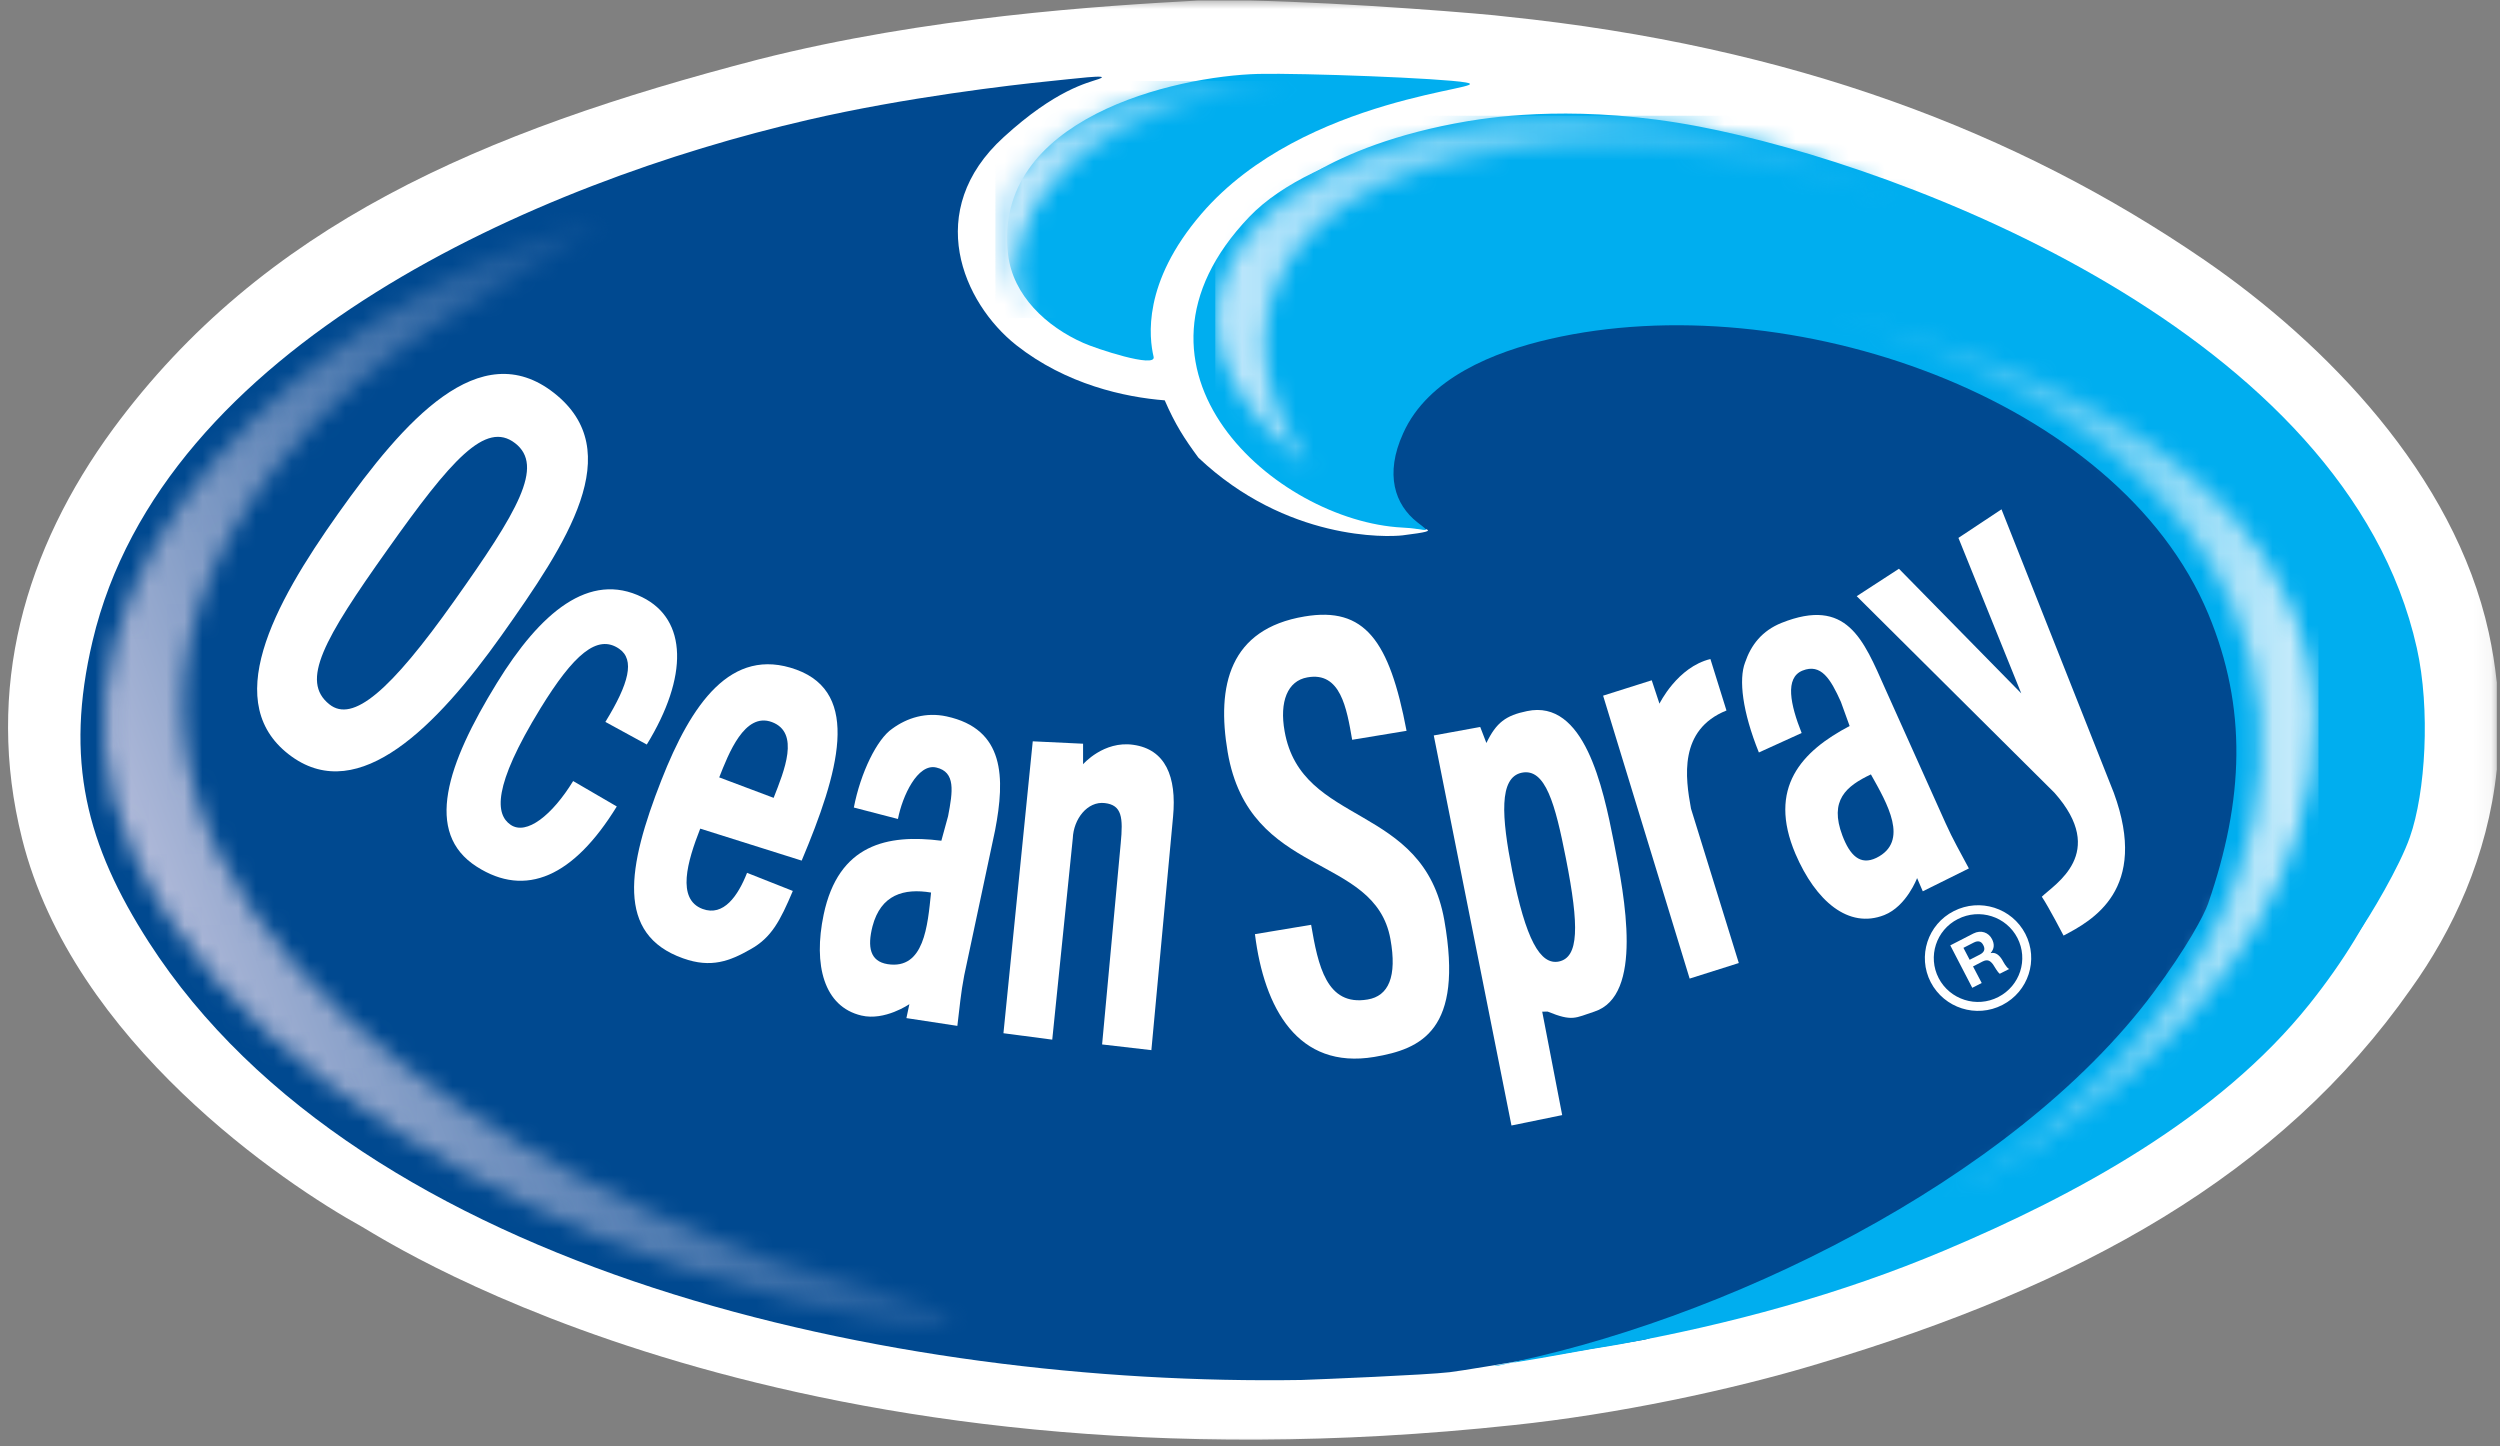 <?xml version="1.0" encoding="UTF-8" standalone="no"?>
<svg width="140px" height="81px" viewBox="0 0 140 81" version="1.1" xmlns="http://www.w3.org/2000/svg" xmlns:xlink="http://www.w3.org/1999/xlink" xmlns:sketch="http://www.bohemiancoding.com/sketch/ns">
    <rect x="0" y="0" width="140" height="81" fill="#808080" stroke="none"/>
    <!-- Generator: Sketch 3.1.1 (8761) - http://www.bohemiancoding.com/sketch -->
    <title>oceanspray_hover</title>
    <desc>Created with Sketch.</desc>
    <defs>
        <rect id="path-1" x="0" y="0" width="139.937" height="81.19"></rect>
        <rect id="path-3" x="0" y="0" width="139.937" height="81.19"></rect>
        <rect id="path-5" x="0" y="0" width="139.937" height="81.19"></rect>
        <rect id="path-7" x="0" y="0" width="139.937" height="81.19"></rect>
        <rect id="path-9" x="0" y="0" width="139.937" height="81.19"></rect>
        <rect id="path-11" x="0" y="0" width="139.937" height="81.19"></rect>
        <rect id="path-13" x="0" y="0" width="139.937" height="81.19"></rect>
        <rect id="path-15" x="0" y="0" width="139.937" height="81.19"></rect>
        <rect id="path-17" x="0" y="0" width="139.937" height="81.19"></rect>
        <rect id="path-19" x="0" y="0" width="139.937" height="81.19"></rect>
        <rect id="path-21" x="0" y="0" width="139.937" height="81.19"></rect>
        <rect id="path-23" x="0" y="0" width="139.937" height="81.19"></rect>
        <rect id="path-25" x="0" y="0" width="139.937" height="81.19"></rect>
        <rect id="path-27" x="0" y="0" width="139.937" height="81.19"></rect>
        <rect id="path-29" x="0" y="0" width="139.937" height="81.19"></rect>
        <rect id="path-31" x="0" y="0" width="139.937" height="81.19"></rect>
        <rect id="path-33" x="0" y="0" width="139.937" height="81.19"></rect>
        <path id="path-35" d="M26.216,0.446 C13.058,4.22 -5.629,19.555 1.652,35.5 C6.413,45.934 17.868,52.734 27.819,57.007 C33.314,59.37 45.546,62.612 47.282,61.905 C49.02,61.2 38.917,58.703 37.576,58.257 C20.061,52.395 -6.984,35.09 9.604,13.9 C12.323,10.422 15.834,7.506 19.502,5.371 C25.779,1.707 28.436,0.027 27.706,0.027 C27.496,0.027 26.993,0.167 26.216,0.446"></path>
        <linearGradient x1="31.384%" y1="57.211%" x2="68.045%" y2="42.998%" id="linearGradient-37">
            <stop stop-color="#B2BBDA" offset="0%"></stop>
            <stop stop-color="#859EC7" offset="23.56%"></stop>
            <stop stop-color="#2661A0" offset="76.26%"></stop>
            <stop stop-color="#004990" offset="100%"></stop>
        </linearGradient>
        <path id="path-38" d="M0.465,6.081 C-1.244,9.163 0.874,13.044 2.567,13.363 C0.415,12.073 1.075,8.349 2.908,6.117 C6.249,1.761 13.948,0.209 16.805,0.152 C16.087,0.109 15.391,0.085 14.719,0.085 C6.565,0.086 1.979,3.351 0.465,6.081"></path>
        <linearGradient x1="8.469%" y1="49.369%" x2="99.723%" y2="49.369%" id="linearGradient-40">
            <stop stop-color="#C1E8FB" offset="0%"></stop>
            <stop stop-color="#9ADCF9" offset="16.27%"></stop>
            <stop stop-color="#58C9F4" offset="45.67%"></stop>
            <stop stop-color="#28BAF2" offset="70.44%"></stop>
            <stop stop-color="#0BB1F0" offset="89.29%"></stop>
            <stop stop-color="#00AEEF" offset="100%"></stop>
        </linearGradient>
        <path id="path-41" d="M0.102,11.433 C0.099,16.025 5.304,19.689 5.304,19.689 C5.304,19.689 1.755,15.3 3.096,10.478 C5.733,1.041 23.328,-0.877 39.328,5.251 C32.909,1.557 26.171,0.041 20.117,0.041 C8.93,0.041 0.106,5.227 0.102,11.433"></path>
        <linearGradient x1="0.267%" y1="50.111%" x2="99.484%" y2="50.111%" id="linearGradient-43">
            <stop stop-color="#C1E8FB" offset="0%"></stop>
            <stop stop-color="#9ADCF9" offset="16.27%"></stop>
            <stop stop-color="#58C9F4" offset="45.67%"></stop>
            <stop stop-color="#28BAF2" offset="70.44%"></stop>
            <stop stop-color="#0BB1F0" offset="89.29%"></stop>
            <stop stop-color="#00AEEF" offset="100%"></stop>
        </linearGradient>
        <path id="path-44" d="M-0.182,-0.023 C-0.182,-0.023 23.429,5.165 24.775,22.512 C26.08,39.201 7.241,49.522 7.241,49.522 C7.241,49.522 27.895,40.166 27.789,22.825 C27.669,4.419 -0.182,-0.023 -0.182,-0.023 L-0.182,-0.023 Z"></path>
        <linearGradient x1="102.071%" y1="50.279%" x2="-1.77%" y2="50.279%" id="linearGradient-46">
            <stop stop-color="#D6F0FC" offset="0%"></stop>
            <stop stop-color="#B9E7FA" offset="11.1%"></stop>
            <stop stop-color="#6BCFF5" offset="43.35%"></stop>
            <stop stop-color="#31BDF2" offset="69.94%"></stop>
            <stop stop-color="#0DB2F0" offset="89.53%"></stop>
            <stop stop-color="#00AEEF" offset="100%"></stop>
        </linearGradient>
    </defs>
    <g id="Clients" stroke="none" stroke-width="1" fill="none" fill-rule="evenodd" sketch:type="MSPage">
        <g sketch:type="MSArtboardGroup" transform="translate(-858, -1509)" id="Group">
            <g sketch:type="MSLayerGroup" transform="translate(235, 972)">
                <g id="Ocean-Spray" transform="translate(623, 537)">
                    <g id="oceanspray_hover">
                        <g id="Group">
                            <g id="Clipped">
                                <mask id="mask-2" sketch:name="SVGID_1_" fill="white">
                                    <use xlink:href="#path-1"></use>
                                </mask>
                                <g id="SVGID_1_"></g>
                                <path d="M69.984,0.029 C75.588,0.149 83.448,0.8 84.326,0.927 C100.377,2.58 112.975,7.378 123.472,14.577 C130.219,19.222 137.424,26.571 139.369,35.416 C139.579,36.374 139.725,37.307 139.821,38.222 L139.821,43.093 C139.312,47.975 137.33,52.141 135.022,55.36 C127.672,65.858 116.424,72.003 101.876,76.355 C96.927,77.855 90.475,79.204 84.774,79.803 C44.431,84.153 22.082,69.754 20.284,68.707 C15.934,66.306 4.083,58.359 1.235,46.964 C-0.865,38.568 1.384,30.77 6.334,24.02 C14.732,12.625 26.885,7.378 42.479,3.328 C51.932,0.927 61.678,0.329 67.081,0.03 L69.984,0.03 L69.984,0.029 Z" id="Shape" fill="#FFFFFF" sketch:type="MSShapeGroup" mask="url(#mask-2)"></path>
                            </g>
                            <g id="Clipped">
                                <mask id="mask-4" sketch:name="SVGID_1_" fill="white">
                                    <use xlink:href="#path-3"></use>
                                </mask>
                                <g id="SVGID_1_"></g>
                                <path d="M70.476,4.139 C65.807,4.259 55.553,6.617 56.452,14.251 C56.723,16.545 58.595,18.291 60.668,19.205 C61.347,19.515 64.766,20.649 64.602,19.98 C64.353,18.919 63.954,15.843 67.28,11.973 C73.037,5.276 84.063,4.967 82.087,4.618 C80.724,4.375 72.987,4.086 70.476,4.139" id="Shape" fill="#00AEEF" sketch:type="MSShapeGroup" mask="url(#mask-4)"></path>
                            </g>
                            <g id="Clipped">
                                <mask id="mask-6" sketch:name="SVGID_1_" fill="white">
                                    <use xlink:href="#path-5"></use>
                                </mask>
                                <g id="SVGID_1_"></g>
                                <path d="M58.685,4.555 C56.712,4.751 50.671,5.453 45.231,6.717 C30.181,10.194 9.1,19.288 5.184,35.898 C3.604,42.581 4.836,47.312 8.333,52.76 C20.305,71.338 50.211,77.639 72.874,77.279 C73.992,77.239 79.852,77 81.173,76.844 C82.486,76.691 90.8,75.224 92.038,75.031 C93.276,74.828 105.242,69.541 111.735,67.564 C122.404,64.302 142.133,39.533 123.981,21.407 C112.982,10.441 90.435,2.571 74.798,11.046 C66.763,15.402 65.491,22.003 73.853,26.306 C75.542,27.174 77.837,29.644 79.896,29.644 C80.085,29.74 79.959,29.803 78.542,29.98 C77.704,30.08 72.049,30.299 67.111,25.63 C66.329,24.57 65.81,23.769 65.225,22.419 C63,22.245 59.711,21.538 56.904,19.323 C53.927,16.959 51.681,11.799 56.209,7.678 C59.123,5.015 60.905,4.642 61.538,4.423 C62.356,4.119 60,4.428 58.685,4.555" id="Shape" fill="#004990" sketch:type="MSShapeGroup" mask="url(#mask-6)"></path>
                            </g>
                            <g id="Clipped">
                                <mask id="mask-8" sketch:name="SVGID_1_" fill="white">
                                    <use xlink:href="#path-7"></use>
                                </mask>
                                <g id="SVGID_1_"></g>
                                <path d="M84.964,6.659 C91.699,6.201 101.81,8.695 109.227,11.82 C128.39,19.91 144.781,36.872 129.335,56.224 C124.246,62.599 116.238,66.928 108.888,70.027 C103.12,72.465 96.891,74.164 90.482,75.321 C88.6,75.613 86.714,76.003 84.832,76.295 C84.832,76.226 83.701,76.568 83.701,76.485 C96.262,74.087 112.659,66.196 120.561,55.626 C122.504,53.013 123.445,51.208 123.654,50.602 C125.669,44.779 125.855,39.642 123.668,34.388 C118.612,22.228 100.137,15.914 86.797,18.983 C83.674,19.701 79.965,21.157 78.575,24.27 C77.531,26.564 78.116,28.263 79.366,29.244 C80.281,29.946 79.832,29.597 78.528,29.544 C71.465,29.178 61.771,20.709 69.96,12.143 C73.643,8.286 82.526,6.829 84.964,6.659" id="Shape" fill="#00AEEF" sketch:type="MSShapeGroup" mask="url(#mask-8)"></path>
                            </g>
                            <g id="Clipped">
                                <mask id="mask-10" sketch:name="SVGID_1_" fill="white">
                                    <use xlink:href="#path-9"></use>
                                </mask>
                                <g id="SVGID_1_"></g>
                                <path d="M95.135,7.083 C106.655,9.286 131.397,18.621 135.341,36.283 C136.113,39.719 135.827,44.397 134.955,46.874 C134.39,48.51 132.694,51.363 131.989,52.351 C134.044,47.762 135.94,42.332 134.929,37.348 C133.423,29.91 128.49,23.741 120.109,18.009 C111.408,12.06 97.366,7.136 88.699,6.969 C83.204,6.866 80.869,7.468 79.193,7.82 C77.517,8.172 74.128,9.349 71.677,11.149 C71.251,11.461 74.039,8.169 82.18,6.787 C83.807,6.514 88.639,5.842 95.135,7.083" id="Shape" fill="#00AEEF" sketch:type="MSShapeGroup" mask="url(#mask-10)"></path>
                            </g>
                            <g id="Clipped">
                                <mask id="mask-12" sketch:name="SVGID_1_" fill="white">
                                    <use xlink:href="#path-11"></use>
                                </mask>
                                <g id="SVGID_1_"></g>
                                <path d="M108.342,54.888 C107.657,53.561 108.182,51.925 109.529,51.243 C110.869,50.561 112.509,51.081 113.198,52.411 C113.883,53.741 113.357,55.37 112.021,56.055 C110.68,56.747 109.034,56.218 108.342,54.888 L108.342,54.888 Z" id="Shape" stroke="#FFFFFF" stroke-width="0.5" sketch:type="MSShapeGroup" mask="url(#mask-12)"></path>
                            </g>
                            <g id="Clipped">
                                <mask id="mask-14" sketch:name="SVGID_1_" fill="white">
                                    <use xlink:href="#path-13"></use>
                                </mask>
                                <g id="SVGID_1_"></g>
                                <path d="M110.447,55.317 L110.976,55.048 L110.49,54.12 L111.019,53.847 C111.288,53.713 111.437,53.78 111.607,54.003 C111.73,54.179 111.84,54.415 111.986,54.531 L112.512,54.265 C112.349,54.179 112.206,53.893 112.12,53.746 C111.98,53.52 111.774,53.307 111.485,53.374 L111.478,53.367 C111.688,53.128 111.695,52.862 111.548,52.583 C111.362,52.223 110.942,52.057 110.51,52.276 L109.216,52.941 L110.447,55.317 L110.447,55.317 Z M109.952,53.079 L110.531,52.783 C110.767,52.663 110.95,52.7 111.063,52.926 C111.192,53.165 111.109,53.328 110.88,53.452 L110.301,53.748 L109.952,53.079 L109.952,53.079 Z" id="Shape" fill="#FFFFFF" sketch:type="MSShapeGroup" mask="url(#mask-14)"></path>
                            </g>
                            <g id="Clipped">
                                <mask id="mask-16" sketch:name="SVGID_1_" fill="white">
                                    <use xlink:href="#path-15"></use>
                                </mask>
                                <g id="SVGID_1_"></g>
                                <path d="M18.444,39.442 C16.81,38.139 18.12,35.818 21.692,30.79 C25.263,25.753 27.19,23.541 28.845,24.818 C30.496,26.095 28.997,28.636 25.426,33.666 C21.854,38.704 19.755,40.493 18.444,39.442 M16.355,42.382 C20.112,45.052 24.427,40.729 28.081,35.589 C31.766,30.389 35.178,25.261 31.021,22.002 C26.862,18.74 22.63,23.558 18.938,28.759 C15.29,33.903 12.273,39.469 16.355,42.382" id="Shape" fill="#FFFFFF" sketch:type="MSShapeGroup" mask="url(#mask-16)"></path>
                            </g>
                            <g id="Clipped">
                                <mask id="mask-18" sketch:name="SVGID_1_" fill="white">
                                    <use xlink:href="#path-17"></use>
                                </mask>
                                <g id="SVGID_1_"></g>
                                <path d="M36.22,41.694 C38.55,37.897 38.498,34.698 35.967,33.445 C33.005,31.978 30.259,34.289 27.822,38.256 C25.031,42.791 23.728,46.639 26.698,48.534 C29.436,50.289 32.122,49.099 34.54,45.162 L32.096,43.739 C30.931,45.641 29.484,46.802 28.591,46.186 C27.758,45.614 27.55,44.092 30.267,39.665 C32.123,36.646 33.452,35.492 34.671,36.331 C35.564,36.942 35.226,38.272 33.901,40.427 L36.22,41.694 L36.22,41.694 Z" id="Shape" fill="#FFFFFF" sketch:type="MSShapeGroup" mask="url(#mask-18)"></path>
                            </g>
                            <g id="Clipped">
                                <mask id="mask-20" sketch:name="SVGID_1_" fill="white">
                                    <use xlink:href="#path-19"></use>
                                </mask>
                                <g id="SVGID_1_"></g>
                                <path d="M40.276,43.533 C40.798,42.216 41.693,39.862 43.23,40.437 C44.81,41.033 43.915,43.17 43.324,44.68 L40.276,43.533 L40.276,43.533 Z M44.894,48.194 C46.973,43.249 48.236,38.831 44.598,37.5 C40.928,36.167 38.706,39.442 37.038,43.689 C35.128,48.557 34.478,52.331 38.254,53.667 C39.82,54.229 40.873,53.82 42.03,53.159 C43.203,52.504 43.685,51.576 44.398,49.893 L41.835,48.879 C41.329,50.166 40.522,51.34 39.343,50.901 C37.876,50.352 38.488,48.247 39.213,46.403 L44.894,48.194 L44.894,48.194 Z" id="Shape" fill="#FFFFFF" sketch:type="MSShapeGroup" mask="url(#mask-20)"></path>
                            </g>
                            <g id="Clipped">
                                <mask id="mask-22" sketch:name="SVGID_1_" fill="white">
                                    <use xlink:href="#path-21"></use>
                                </mask>
                                <g id="SVGID_1_"></g>
                                <path d="M52.139,49.983 C51.948,51.842 51.755,54.31 49.708,53.993 C48.71,53.834 48.57,53.023 48.859,51.878 C49.326,50.093 50.624,49.73 52.139,49.983 L52.139,49.983 Z M55.723,46.506 C56.292,43.546 56.274,40.826 53.008,40.118 C51.847,39.868 50.798,40.198 49.963,40.81 C49.115,41.385 48.192,43.267 47.815,45.222 L50.285,45.863 C50.532,44.577 51.387,42.735 52.433,42.981 C53.522,43.234 53.359,44.315 53.093,45.704 L52.716,47.081 C49.699,46.698 46.953,47.274 46.125,51.217 C45.534,54.037 46.136,56.375 48.238,56.87 C49.545,57.183 50.925,56.232 50.925,56.232 L50.759,57.014 L53.612,57.449 C53.739,56.432 53.802,55.62 53.997,54.62 L55.723,46.506 L55.723,46.506 Z" id="Shape" fill="#FFFFFF" sketch:type="MSShapeGroup" mask="url(#mask-22)"></path>
                            </g>
                            <g id="Clipped">
                                <mask id="mask-24" sketch:name="SVGID_1_" fill="white">
                                    <use xlink:href="#path-23"></use>
                                </mask>
                                <g id="SVGID_1_"></g>
                                <path d="M60.652,41.648 L57.834,41.514 L56.193,57.861 L58.926,58.22 L60.076,46.951 C60.118,45.86 60.898,44.857 61.867,44.972 C62.831,45.083 62.9,45.777 62.76,47.23 L61.718,58.489 L64.477,58.808 L65.691,45.737 C65.904,43.483 65.258,41.963 63.469,41.71 C61.803,41.467 60.652,42.798 60.652,42.798 L60.652,41.648 L60.652,41.648 Z" id="Shape" fill="#FFFFFF" sketch:type="MSShapeGroup" mask="url(#mask-24)"></path>
                            </g>
                            <g id="Clipped">
                                <mask id="mask-26" sketch:name="SVGID_1_" fill="white">
                                    <use xlink:href="#path-25"></use>
                                </mask>
                                <g id="SVGID_1_"></g>
                                <path d="M80.883,51.539 C79.719,44.926 72.881,46.329 71.937,40.945 C71.644,39.299 72.096,38.128 73.214,37.933 C75.069,37.597 75.415,39.652 75.721,41.428 L78.767,40.926 C77.807,35.862 76.423,33.956 73.054,34.522 C68.847,35.223 68.118,38.399 68.75,42.12 C69.96,49.212 76.985,47.752 77.863,52.584 C78.246,54.696 77.757,55.78 76.586,55.972 C74.281,56.362 73.812,54.061 73.423,51.789 L70.277,52.312 C70.792,56.468 72.681,59.903 76.961,59.188 C79.6,58.741 81.967,57.694 80.883,51.539" id="Shape" fill="#FFFFFF" sketch:type="MSShapeGroup" mask="url(#mask-26)"></path>
                            </g>
                            <g id="Clipped">
                                <mask id="mask-28" sketch:name="SVGID_1_" fill="white">
                                    <use xlink:href="#path-27"></use>
                                </mask>
                                <g id="SVGID_1_"></g>
                                <path d="M87.302,53.844 C86.248,54.063 85.44,52.6 84.684,48.78 C84.082,45.731 83.936,43.546 85.213,43.273 C86.547,42.994 87.092,45.026 87.691,48.071 C88.446,51.898 88.413,53.605 87.302,53.844 L87.302,53.844 Z M80.291,41.185 L84.642,63.028 L87.482,62.446 L86.364,56.654 L86.667,56.648 C88.074,57.223 88.207,57 89.291,56.648 C92.038,55.749 90.988,50.25 90.379,47.178 C89.764,44.048 88.719,39.144 85.513,39.822 C84.329,40.065 83.791,40.46 83.238,41.608 L82.892,40.71 L80.291,41.185 L80.291,41.185 Z" id="Shape" fill="#FFFFFF" sketch:type="MSShapeGroup" mask="url(#mask-28)"></path>
                            </g>
                            <g id="Clipped">
                                <mask id="mask-30" sketch:name="SVGID_1_" fill="white">
                                    <use xlink:href="#path-29"></use>
                                </mask>
                                <g id="SVGID_1_"></g>
                                <path d="M89.774,38.957 L94.62,54.801 L97.373,53.93 L94.696,45.284 C94.38,43.559 93.991,40.871 96.682,39.788 L95.783,36.906 C93.928,37.354 92.93,39.406 92.93,39.406 L92.497,38.096 L89.774,38.957 L89.774,38.957 Z" id="Shape" fill="#FFFFFF" sketch:type="MSShapeGroup" mask="url(#mask-30)"></path>
                            </g>
                            <g id="Clipped">
                                <mask id="mask-32" sketch:name="SVGID_1_" fill="white">
                                    <use xlink:href="#path-31"></use>
                                </mask>
                                <g id="SVGID_1_"></g>
                                <path d="M114.342,50.216 C114.728,50.792 115.559,52.393 115.559,52.393 C117.156,51.556 120.362,49.827 118.373,44.396 C117.864,43.113 112.084,28.522 112.084,28.522 L109.672,30.122 L113.191,38.83 L106.34,31.85 L103.976,33.386 L115.051,44.396 C118.058,47.789 115.05,49.518 114.342,50.216" id="Shape" fill="#FFFFFF" sketch:type="MSShapeGroup" mask="url(#mask-32)"></path>
                            </g>
                            <g id="Clipped">
                                <mask id="mask-34" sketch:name="SVGID_1_" fill="white">
                                    <use xlink:href="#path-33"></use>
                                </mask>
                                <g id="SVGID_1_"></g>
                                <path d="M104.771,43.366 C105.681,44.989 106.939,47.124 105.076,48.041 C104.165,48.481 103.593,47.898 103.174,46.791 C102.428,44.816 103.383,44.024 104.771,43.366 L104.771,43.366 Z M105.568,38.561 C104.344,35.805 103.426,33.424 99.768,34.881 C98.671,35.323 98.058,36.117 97.726,37.095 C97.36,38.046 97.574,39.851 98.497,42.139 L100.892,41.048 C100.263,39.466 99.937,37.956 100.942,37.553 C101.98,37.138 102.515,38.022 103.09,39.305 L103.579,40.656 C100.892,42.069 98.97,44.11 100.545,47.815 C101.683,50.468 103.519,52.034 105.521,51.243 C106.769,50.747 107.357,49.172 107.357,49.172 L107.676,49.913 L110.257,48.632 C109.778,47.722 109.365,47.023 108.953,46.099 L105.568,38.561 L105.568,38.561 Z" id="Shape" fill="#FFFFFF" sketch:type="MSShapeGroup" mask="url(#mask-34)"></path>
                            </g>
                        </g>
                        <g id="Clipped" transform="translate(5.833, 12.312)">
                            <mask id="mask-36" sketch:name="SVGID_3_" fill="white">
                                <use xlink:href="#path-35"></use>
                            </mask>
                            <g id="SVGID_3_"></g>
                            <path d="M-28.408,8.503 L41.434,-19.135 L70.441,54.134 L0.601,81.772 L-28.408,8.503 Z" id="Shape" fill="url(#linearGradient-37)" sketch:type="MSShapeGroup" mask="url(#mask-36)"></path>
                        </g>
                        <g id="Clipped" transform="translate(57.037, 4.536)">
                            <mask id="mask-39" sketch:name="SVGID_6_" fill="white">
                                <use xlink:href="#path-38"></use>
                            </mask>
                            <g id="SVGID_6_"></g>
                            <rect id="Rectangle-path" fill="url(#linearGradient-40)" sketch:type="MSShapeGroup" mask="url(#mask-39)" x="-1.296" y="1.15107923e-15" width="18.05" height="13.278"></rect>
                        </g>
                        <g id="Clipped" transform="translate(68.056, 7.128)">
                            <mask id="mask-42" sketch:name="SVGID_9_" fill="white">
                                <use xlink:href="#path-41"></use>
                            </mask>
                            <g id="SVGID_9_"></g>
                            <rect id="Rectangle-path" fill="url(#linearGradient-43)" sketch:type="MSShapeGroup" mask="url(#mask-42)" x="9.21073917e-15" y="-0.648" width="39.229" height="20.566"></rect>
                        </g>
                        <g id="Clipped" transform="translate(101.759, 17.496)">
                            <mask id="mask-45" sketch:name="SVGID_12_" fill="white">
                                <use xlink:href="#path-44"></use>
                            </mask>
                            <g id="SVGID_12_"></g>
                            <rect id="Rectangle-path" fill="url(#linearGradient-46)" sketch:type="MSShapeGroup" mask="url(#mask-45)" x="0" y="0" width="28.077" height="49.545"></rect>
                        </g>
                    </g>
                </g>
            </g>
        </g>
    </g>
</svg>